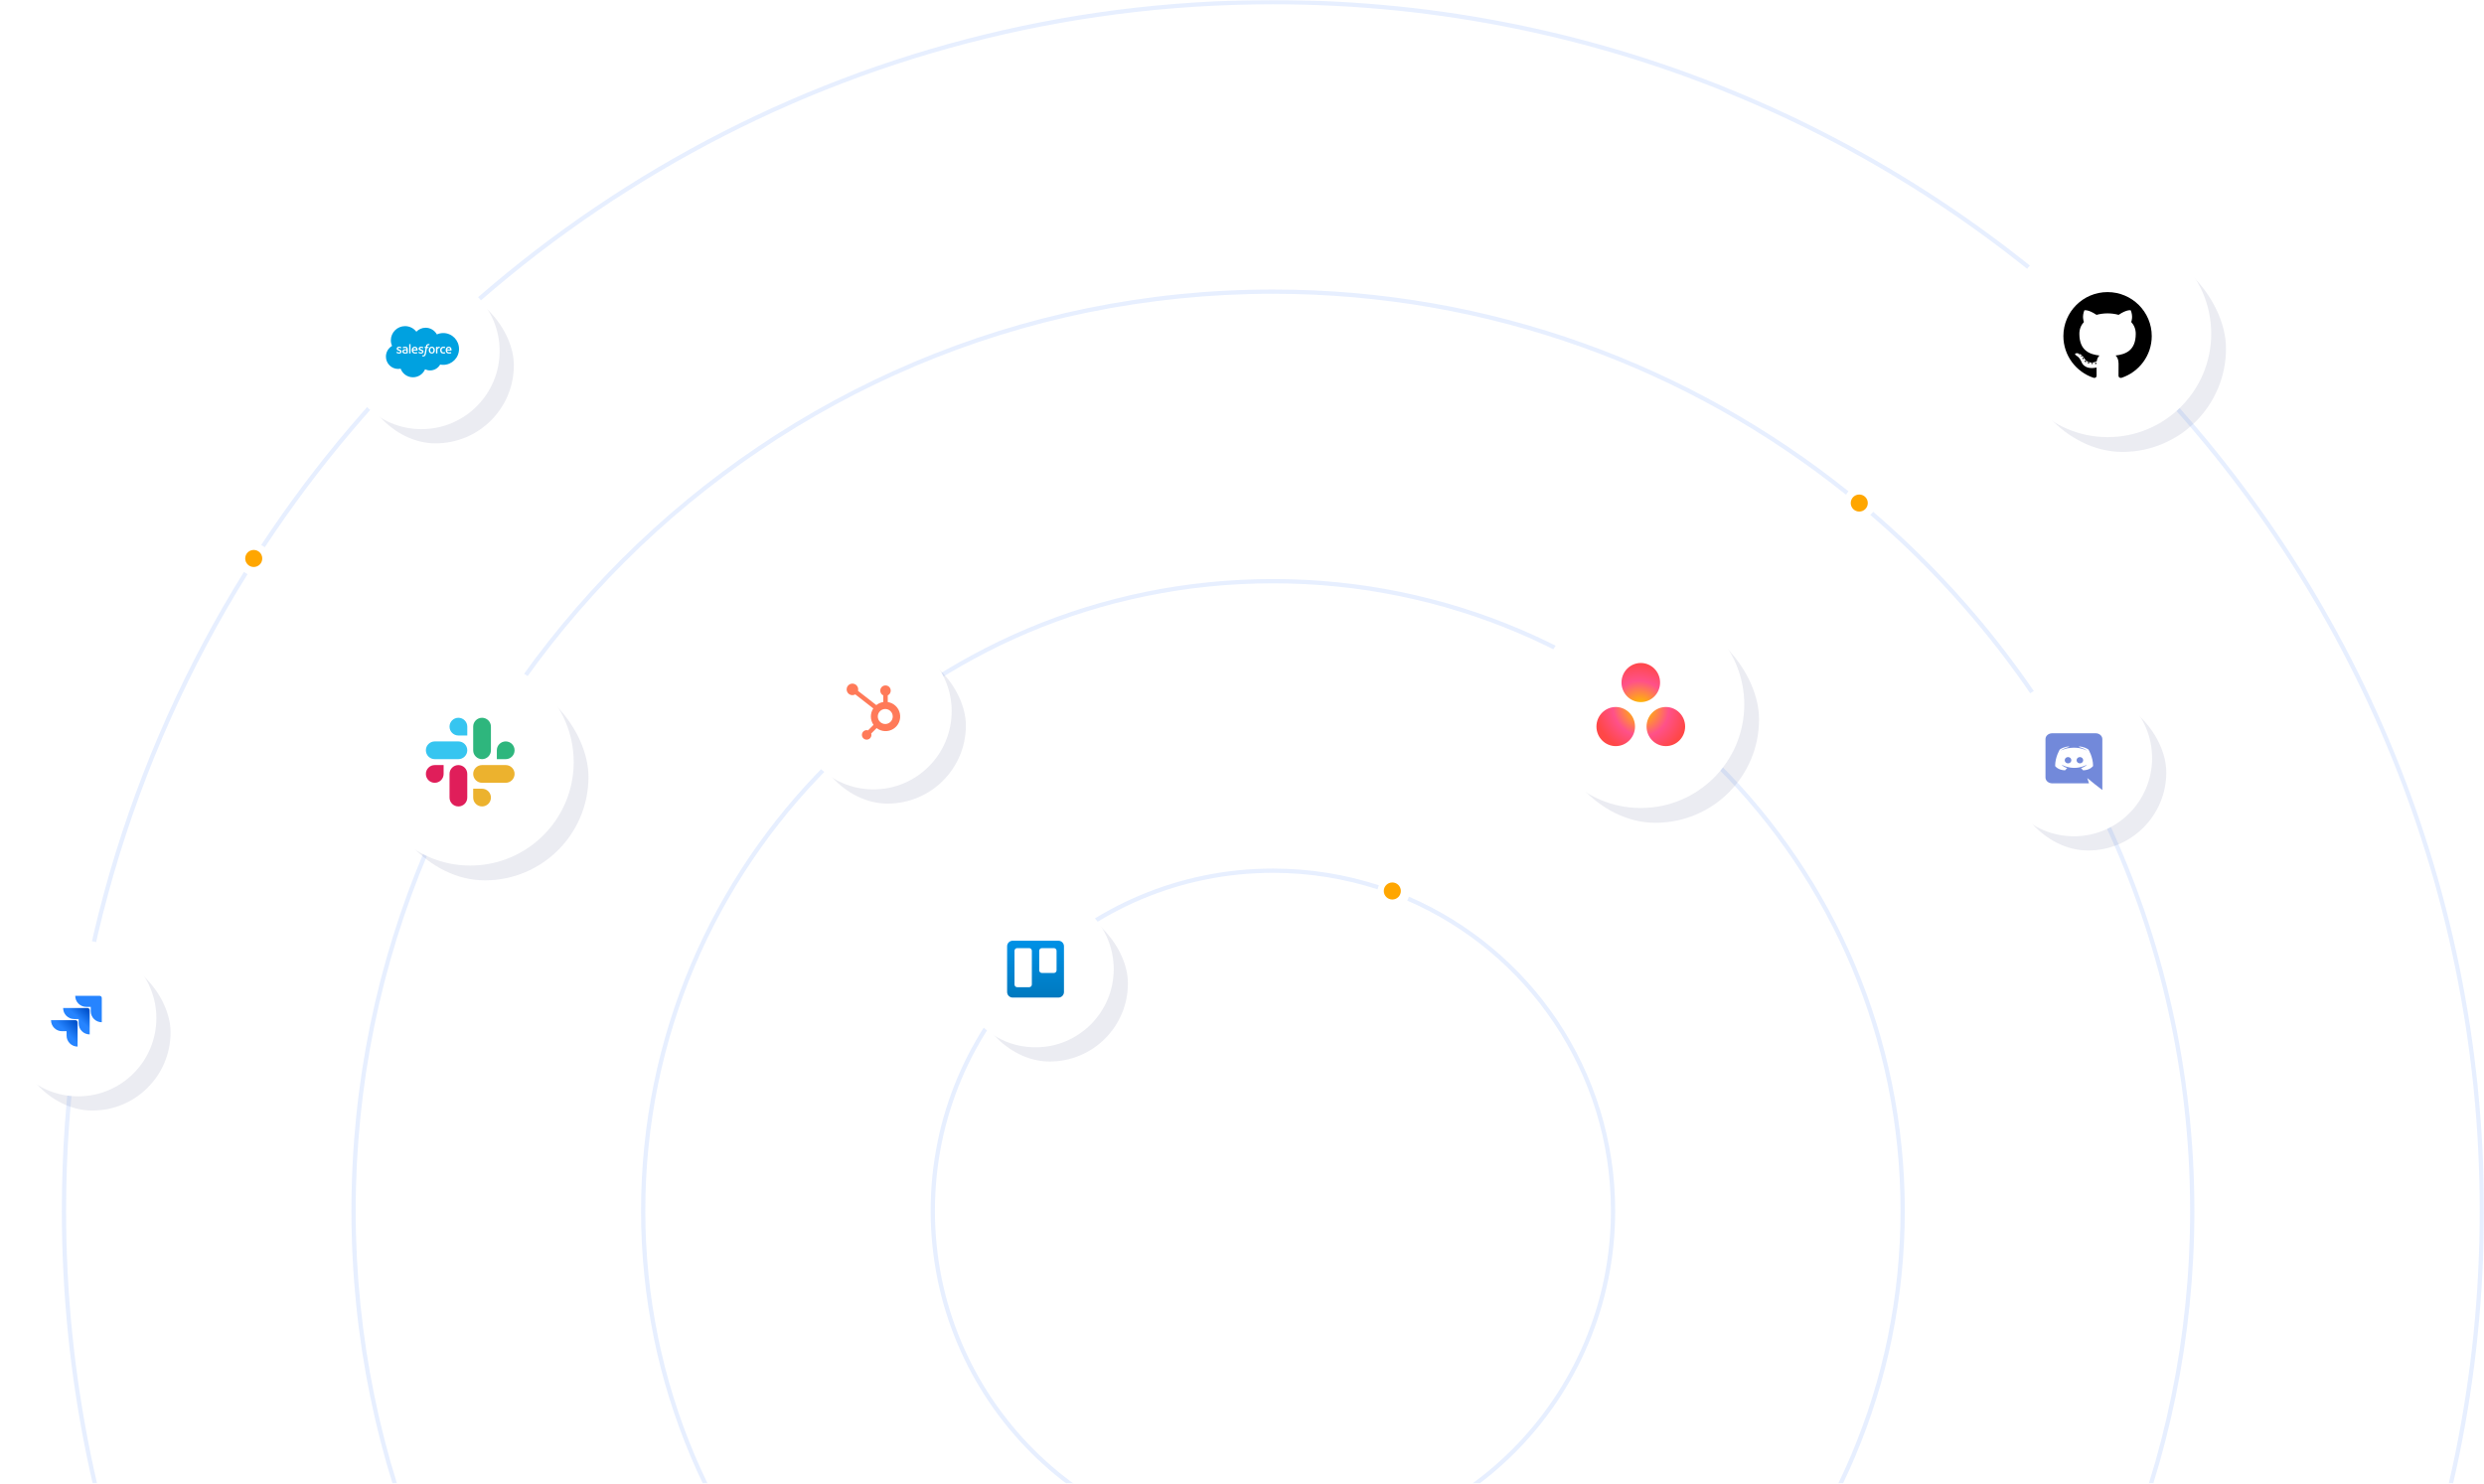 <svg width="1165" height="696" viewBox="0 0 1165 696" fill="none" xmlns="http://www.w3.org/2000/svg">
<mask id="mask0" mask-type="alpha" maskUnits="userSpaceOnUse" x="0" y="0" width="1165" height="696">
<rect width="1165" height="696" transform="matrix(1 0 0 -1 0 696)" fill="#C4C4C4"/>
</mask>
<g mask="url(#mask0)">
<path opacity="0.6" fill-rule="evenodd" clip-rule="evenodd" d="M1163 568C1163 880.593 909.592 1134 596.999 1134C284.406 1134 31 880.593 31 568C31 458.388 62.158 356.054 116.101 269.371C115.495 269.075 114.936 268.701 114.434 268.262C60.281 355.263 29 457.978 29 568C29 881.698 283.302 1136 596.999 1136C910.697 1136 1165 881.698 1165 568C1165 254.302 910.697 0 596.999 0C398.664 0 224.072 101.654 122.482 255.704C123.097 255.979 123.669 256.335 124.183 256.757C225.42 103.276 399.383 2 596.999 2C909.592 2 1163 255.407 1163 568ZM596.998 998.174C834.576 998.174 1027.17 805.578 1027.17 568C1027.17 437.415 968.986 320.421 877.126 241.528C877.659 241.119 878.135 240.641 878.542 240.107C970.763 319.366 1029.17 436.862 1029.17 568C1029.17 806.683 835.681 1000.17 596.998 1000.17C358.315 1000.17 164.824 806.683 164.824 568C164.824 329.317 358.315 135.826 596.998 135.826C699.127 135.826 792.982 171.252 866.945 230.485C866.497 230.981 866.114 231.536 865.809 232.138C792.171 173.124 698.706 137.826 596.998 137.826C359.419 137.826 166.824 330.421 166.824 568C166.824 805.578 359.419 998.174 596.998 998.174ZM891.347 568C891.347 730.564 759.563 862.348 596.999 862.348C434.436 862.348 302.652 730.564 302.652 568C302.652 405.436 434.436 273.652 596.999 273.652C759.563 273.652 891.347 405.436 891.347 568ZM893.347 568C893.347 731.668 760.668 864.348 596.999 864.348C433.331 864.348 300.652 731.668 300.652 568C300.652 404.332 433.331 271.652 596.999 271.652C760.668 271.652 893.347 404.332 893.347 568ZM755.52 568C755.52 655.549 684.547 726.522 596.998 726.522C509.449 726.522 438.476 655.549 438.476 568C438.476 480.451 509.449 409.479 596.998 409.479C614.141 409.479 630.649 412.2 646.112 417.234C646.229 416.564 646.435 415.924 646.717 415.327C631.062 410.232 614.352 407.479 596.998 407.479C508.344 407.479 436.476 479.347 436.476 568C436.476 656.654 508.344 728.522 596.998 728.522C685.651 728.522 757.52 656.654 757.52 568C757.52 502.012 717.702 445.324 660.782 420.651C660.593 421.301 660.319 421.915 659.972 422.48C716.191 446.842 755.52 502.828 755.52 568Z" fill="#D7E5FF"/>
<g filter="url(#filter0_d)">
<circle cx="872" cy="236" r="4" fill="#FFA600"/>
</g>
<g filter="url(#filter1_d)">
<circle cx="653" cy="418" r="4" fill="#FFA600"/>
</g>
<g filter="url(#filter2_d)">
<circle cx="119" cy="262" r="4" fill="#FFA600"/>
</g>
<g opacity="0.1" filter="url(#filter3_f)">
<rect x="727.929" y="288.934" width="97.067" height="97.067" rx="48.533" fill="#343C7B"/>
</g>
<circle cx="769.533" cy="330.533" r="48.533" fill="white"/>
<g clip-path="url(#clip0)">
<path d="M781.287 331.68C776.289 331.68 772.239 335.788 772.239 340.855C772.239 345.923 776.289 350.031 781.287 350.031C786.283 350.031 790.333 345.923 790.333 340.855C790.333 335.788 786.283 331.68 781.287 331.68V331.68ZM757.781 331.68C752.784 331.681 748.733 335.788 748.733 340.856C748.733 345.923 752.784 350.031 757.781 350.031C762.778 350.031 766.828 345.923 766.828 340.856C766.828 335.788 762.778 331.68 757.78 331.68H757.781V331.68ZM778.581 320.211C778.581 325.278 774.53 329.387 769.534 329.387C764.537 329.387 760.486 325.278 760.486 320.211C760.486 315.143 764.537 311.035 769.534 311.035C774.53 311.035 778.58 315.143 778.58 320.211H778.581Z" fill="url(#paint0_radial)"/>
</g>
<g opacity="0.1" filter="url(#filter4_f)">
<rect x="178.929" y="315.934" width="97.067" height="97.067" rx="48.533" fill="#343C7B"/>
</g>
<circle cx="220.533" cy="357.533" r="48.533" fill="white"/>
<g clip-path="url(#clip1)">
<path fill-rule="evenodd" clip-rule="evenodd" d="M214.99 336.734C212.69 336.736 210.829 338.599 210.831 340.894C210.829 343.189 212.692 345.051 214.991 345.053H219.152V340.895C219.154 338.6 217.291 336.738 214.99 336.734C214.991 336.734 214.991 336.734 214.99 336.734V336.734ZM214.99 347.828H203.898C201.598 347.829 199.736 349.692 199.737 351.987C199.734 354.282 201.597 356.144 203.896 356.148H214.99C217.289 356.146 219.152 354.284 219.15 351.989C219.152 349.692 217.289 347.829 214.99 347.828V347.828Z" fill="#36C5F0"/>
<path fill-rule="evenodd" clip-rule="evenodd" d="M241.338 351.987C241.34 349.692 239.477 347.829 237.178 347.828C234.878 347.829 233.015 349.692 233.017 351.987V356.148H237.178C239.477 356.146 241.34 354.284 241.338 351.987ZM230.245 351.987V340.894C230.247 338.6 228.386 336.738 226.086 336.734C223.786 336.736 221.924 338.599 221.925 340.894V351.987C221.922 354.282 223.785 356.144 226.084 356.148C228.384 356.146 230.247 354.284 230.245 351.987Z" fill="#2EB67D"/>
<path fill-rule="evenodd" clip-rule="evenodd" d="M226.086 378.333C228.386 378.331 230.248 376.469 230.247 374.174C230.248 371.879 228.386 370.016 226.086 370.015H221.925V374.174C221.924 376.467 223.786 378.33 226.086 378.333ZM226.086 367.238H237.179C239.479 367.236 241.342 365.374 241.34 363.079C241.343 360.784 239.481 358.921 237.181 358.918H226.088C223.788 358.92 221.925 360.782 221.927 363.077C221.925 365.374 223.786 367.236 226.086 367.238V367.238Z" fill="#ECB22E"/>
<path fill-rule="evenodd" clip-rule="evenodd" d="M199.737 363.081C199.736 365.376 201.598 367.239 203.898 367.24C206.198 367.239 208.06 365.376 208.059 363.081V358.922H203.898C201.598 358.924 199.736 360.786 199.737 363.081ZM210.831 363.081V374.174C210.827 376.469 212.69 378.332 214.99 378.335C217.289 378.334 219.152 376.471 219.15 374.176V363.084C219.154 360.789 217.291 358.927 214.991 358.924C212.69 358.924 210.829 360.786 210.831 363.081C210.831 363.083 210.831 363.081 210.831 363.081Z" fill="#E01E5A"/>
</g>
<g opacity="0.1" filter="url(#filter5_f)">
<rect x="946.929" y="114.934" width="97.067" height="97.067" rx="48.533" fill="#343C7B"/>
</g>
<circle cx="988.533" cy="156.533" r="48.533" fill="white"/>
<g clip-path="url(#clip2)">
<path d="M988.45 137.035C977.008 137.035 967.73 146.273 967.73 157.668C967.73 166.785 973.667 174.519 981.9 177.247C982.935 177.438 983.315 176.8 983.315 176.255C983.315 175.763 983.296 174.137 983.287 172.413C977.523 173.661 976.306 169.979 976.306 169.979C975.364 167.594 974.006 166.96 974.006 166.96C972.126 165.679 974.148 165.705 974.148 165.705C976.228 165.851 977.324 167.832 977.324 167.832C979.172 170.986 982.171 170.074 983.353 169.547C983.539 168.213 984.076 167.303 984.669 166.788C980.067 166.266 975.229 164.497 975.229 156.591C975.229 154.338 976.038 152.498 977.364 151.053C977.149 150.533 976.439 148.434 977.564 145.592C977.564 145.592 979.304 145.038 983.264 147.707C984.916 147.25 986.689 147.021 988.45 147.013C990.211 147.021 991.984 147.25 993.64 147.707C997.595 145.038 999.333 145.592 999.333 145.592C1000.46 148.434 999.751 150.533 999.536 151.053C1000.86 152.498 1001.67 154.338 1001.67 156.591C1001.67 164.516 996.821 166.261 992.207 166.772C992.95 167.412 993.613 168.668 993.613 170.592C993.613 173.353 993.589 175.575 993.589 176.255C993.589 176.804 993.961 177.447 995.012 177.245C1003.24 174.513 1009.17 166.782 1009.17 157.668C1009.17 146.273 999.893 137.035 988.45 137.035Z" fill="black"/>
<path d="M975.489 166.428C975.444 166.53 975.282 166.561 975.134 166.491C974.984 166.424 974.899 166.284 974.948 166.181C974.993 166.075 975.155 166.046 975.305 166.117C975.456 166.184 975.541 166.325 975.489 166.428V166.428ZM976.508 167.334C976.41 167.425 976.216 167.382 976.085 167.238C975.95 167.094 975.924 166.902 976.025 166.809C976.127 166.718 976.314 166.761 976.45 166.905C976.585 167.05 976.612 167.241 976.508 167.334L976.508 167.334ZM977.208 168.492C977.081 168.58 976.873 168.498 976.745 168.314C976.618 168.131 976.618 167.911 976.748 167.823C976.876 167.734 977.081 167.814 977.211 167.996C977.337 168.182 977.337 168.402 977.208 168.492L977.208 168.492ZM978.39 169.834C978.276 169.959 978.035 169.925 977.858 169.755C977.677 169.589 977.626 169.353 977.74 169.228C977.855 169.103 978.098 169.138 978.276 169.307C978.456 169.473 978.511 169.711 978.39 169.834H978.39ZM979.918 170.287C979.868 170.449 979.635 170.522 979.401 170.454C979.166 170.383 979.013 170.194 979.06 170.03C979.109 169.868 979.343 169.791 979.579 169.865C979.813 169.935 979.967 170.123 979.918 170.287H979.918ZM981.658 170.479C981.663 170.65 981.464 170.791 981.218 170.794C980.97 170.799 980.77 170.661 980.767 170.494C980.767 170.322 980.962 170.182 981.209 170.178C981.456 170.174 981.658 170.31 981.658 170.479V170.479ZM983.366 170.414C983.396 170.58 983.224 170.751 982.98 170.796C982.739 170.84 982.517 170.737 982.486 170.573C982.456 170.403 982.631 170.232 982.871 170.188C983.116 170.146 983.335 170.245 983.366 170.414" fill="black"/>
</g>
<g opacity="0.1" filter="url(#filter6_f)">
<rect x="455.664" y="424.668" width="73.333" height="73.333" rx="36.667" fill="#343C7B"/>
</g>
<circle cx="485.666" cy="454.667" r="36.667" fill="white"/>
<g clip-path="url(#clip3)">
<path d="M496.398 441.332H474.94C473.502 441.332 472.336 442.498 472.336 443.936V465.395C472.336 466.833 473.502 467.999 474.94 467.999H496.398C497.837 467.999 499.003 466.833 499.003 465.395V443.936C499.003 442.498 497.837 441.332 496.398 441.332Z" fill="url(#paint1_linear)"/>
<path d="M494.281 444.797H488.648C487.958 444.797 487.398 445.357 487.398 446.047V455.214C487.398 455.904 487.958 456.464 488.648 456.464H494.281C494.972 456.464 495.531 455.904 495.531 455.214V446.047C495.531 445.357 494.972 444.797 494.281 444.797Z" fill="white"/>
<path d="M482.688 444.797H477.054C476.364 444.797 475.804 445.357 475.804 446.047V461.88C475.804 462.571 476.364 463.13 477.054 463.13H482.688C483.378 463.13 483.938 462.571 483.938 461.88V446.047C483.938 445.357 483.378 444.797 482.688 444.797Z" fill="white"/>
</g>
<g opacity="0.1" filter="url(#filter7_f)">
<rect x="167.664" y="134.668" width="73.333" height="73.333" rx="36.667" fill="#343C7B"/>
</g>
<circle cx="197.666" cy="164.667" r="36.667" fill="white"/>
<g clip-path="url(#clip4)">
<path d="M195.267 155.617C196.373 154.465 197.912 153.751 199.615 153.751C201.878 153.751 203.853 155.013 204.904 156.886C205.818 156.478 206.83 156.251 207.894 156.251C211.976 156.251 215.285 159.589 215.285 163.707C215.285 167.825 211.976 171.163 207.894 171.163C207.405 171.163 206.917 171.115 206.438 171.018C205.512 172.67 203.747 173.786 201.722 173.786C200.874 173.786 200.072 173.59 199.358 173.242C198.419 175.45 196.232 176.998 193.683 176.998C191.029 176.998 188.767 175.318 187.898 172.963C187.519 173.043 187.126 173.085 186.722 173.085C183.562 173.085 181 170.497 181 167.303C181 165.163 182.151 163.294 183.861 162.295C183.509 161.484 183.313 160.59 183.313 159.65C183.313 155.977 186.295 153 189.972 153C192.132 153 194.051 154.027 195.267 155.617Z" fill="#00A1E0"/>
<path d="M185.963 165.447C185.942 165.503 185.971 165.515 185.978 165.525C186.042 165.572 186.108 165.605 186.174 165.643C186.524 165.828 186.854 165.883 187.199 165.883C187.902 165.883 188.339 165.509 188.339 164.906V164.895C188.339 164.338 187.846 164.136 187.384 163.99L187.324 163.97C186.975 163.857 186.674 163.759 186.674 163.53V163.517C186.674 163.321 186.85 163.176 187.122 163.176C187.425 163.176 187.785 163.277 188.016 163.405C188.016 163.405 188.084 163.449 188.109 163.383C188.123 163.348 188.24 163.032 188.252 162.998C188.265 162.961 188.242 162.934 188.218 162.919C187.954 162.758 187.588 162.648 187.21 162.648L187.14 162.649C186.496 162.649 186.047 163.038 186.047 163.595V163.607C186.047 164.194 186.543 164.385 187.007 164.518L187.082 164.541C187.42 164.645 187.712 164.734 187.712 164.972V164.984C187.712 165.202 187.522 165.364 187.217 165.364C187.098 165.364 186.719 165.362 186.311 165.103C186.261 165.074 186.233 165.053 186.194 165.03C186.174 165.018 186.124 164.996 186.102 165.062L185.963 165.447V165.447ZM196.259 165.447C196.238 165.503 196.267 165.515 196.274 165.525C196.338 165.572 196.404 165.605 196.47 165.643C196.819 165.828 197.15 165.883 197.495 165.883C198.198 165.883 198.635 165.509 198.635 164.906V164.895C198.635 164.338 198.142 164.136 197.679 163.99L197.619 163.97C197.271 163.857 196.97 163.759 196.97 163.53V163.517C196.97 163.321 197.146 163.176 197.418 163.176C197.721 163.176 198.08 163.277 198.312 163.405C198.312 163.405 198.38 163.449 198.405 163.383C198.418 163.348 198.536 163.032 198.548 162.998C198.561 162.961 198.538 162.934 198.514 162.919C198.249 162.758 197.884 162.648 197.506 162.648L197.436 162.649C196.792 162.649 196.343 163.038 196.343 163.595V163.607C196.343 164.194 196.838 164.385 197.303 164.518L197.378 164.541C197.716 164.645 198.008 164.734 198.008 164.972V164.984C198.008 165.202 197.818 165.364 197.512 165.364C197.394 165.364 197.015 165.362 196.606 165.103C196.557 165.074 196.528 165.054 196.491 165.03C196.478 165.022 196.418 164.999 196.398 165.062L196.259 165.447V165.447ZM203.288 164.267C203.288 164.608 203.224 164.876 203.099 165.065C202.976 165.253 202.789 165.344 202.528 165.344C202.267 165.344 202.081 165.254 201.959 165.065C201.836 164.876 201.773 164.608 201.773 164.267C201.773 163.928 201.836 163.66 201.959 163.472C202.081 163.287 202.267 163.196 202.528 163.196C202.789 163.196 202.976 163.287 203.1 163.472C203.224 163.66 203.288 163.927 203.288 164.267V164.267ZM203.875 163.636C203.817 163.442 203.727 163.27 203.608 163.127C203.488 162.983 203.337 162.868 203.157 162.784C202.978 162.7 202.766 162.658 202.528 162.658C202.29 162.658 202.078 162.7 201.898 162.784C201.719 162.868 201.567 162.983 201.447 163.127C201.328 163.27 201.238 163.442 201.18 163.636C201.123 163.83 201.094 164.042 201.094 164.267C201.094 164.493 201.123 164.705 201.18 164.898C201.238 165.093 201.328 165.265 201.448 165.408C201.567 165.552 201.719 165.667 201.898 165.748C202.078 165.83 202.29 165.871 202.528 165.871C202.766 165.871 202.977 165.83 203.157 165.748C203.336 165.667 203.488 165.552 203.608 165.408C203.728 165.265 203.817 165.093 203.875 164.898C203.933 164.705 203.961 164.492 203.961 164.267C203.961 164.043 203.933 163.83 203.875 163.636V163.636ZM208.696 165.253C208.676 165.196 208.621 165.218 208.621 165.218C208.536 165.251 208.445 165.281 208.348 165.296C208.25 165.311 208.142 165.319 208.026 165.319C207.742 165.319 207.516 165.234 207.355 165.067C207.193 164.9 207.102 164.63 207.103 164.265C207.104 163.932 207.184 163.682 207.328 163.492C207.471 163.302 207.689 163.205 207.979 163.205C208.222 163.205 208.406 163.233 208.6 163.294C208.6 163.294 208.646 163.314 208.668 163.253C208.719 163.111 208.757 163.009 208.812 162.852C208.828 162.808 208.79 162.788 208.776 162.783C208.7 162.753 208.52 162.705 208.384 162.684C208.257 162.665 208.109 162.655 207.944 162.655C207.697 162.655 207.477 162.697 207.289 162.781C207.102 162.864 206.942 162.979 206.816 163.123C206.69 163.267 206.595 163.439 206.531 163.633C206.467 163.827 206.435 164.04 206.435 164.265C206.435 164.752 206.566 165.145 206.826 165.434C207.086 165.723 207.476 165.87 207.985 165.87C208.286 165.87 208.594 165.809 208.816 165.721C208.816 165.721 208.858 165.701 208.84 165.652L208.696 165.253V165.253ZM209.723 163.941C209.751 163.752 209.803 163.595 209.884 163.472C210.005 163.286 210.191 163.184 210.452 163.184C210.712 163.184 210.885 163.287 211.008 163.472C211.09 163.595 211.126 163.759 211.14 163.941H209.723ZM211.699 163.526C211.65 163.338 211.526 163.148 211.445 163.061C211.317 162.923 211.192 162.827 211.068 162.773C210.906 162.704 210.711 162.658 210.499 162.658C210.25 162.658 210.025 162.699 209.843 162.785C209.659 162.871 209.506 162.988 209.385 163.134C209.264 163.28 209.174 163.453 209.116 163.65C209.058 163.846 209.028 164.06 209.028 164.285C209.028 164.514 209.059 164.727 209.119 164.919C209.179 165.112 209.276 165.283 209.407 165.424C209.537 165.566 209.705 165.678 209.907 165.755C210.106 165.832 210.349 165.872 210.628 165.872C211.202 165.87 211.504 165.742 211.629 165.673C211.651 165.661 211.672 165.639 211.645 165.578L211.515 165.214C211.496 165.16 211.441 165.18 211.441 165.18C211.298 165.233 211.096 165.327 210.625 165.326C210.317 165.326 210.088 165.235 209.945 165.093C209.798 164.947 209.726 164.733 209.714 164.432L211.701 164.434C211.701 164.434 211.753 164.433 211.759 164.382C211.761 164.36 211.827 163.974 211.699 163.526V163.526ZM193.808 163.941C193.836 163.752 193.888 163.595 193.968 163.472C194.09 163.286 194.276 163.184 194.536 163.184C194.797 163.184 194.97 163.287 195.094 163.472C195.175 163.595 195.211 163.759 195.225 163.941H193.808V163.941ZM195.784 163.526C195.734 163.338 195.611 163.148 195.53 163.061C195.402 162.923 195.277 162.827 195.153 162.773C194.991 162.704 194.796 162.658 194.583 162.658C194.336 162.658 194.11 162.699 193.927 162.785C193.744 162.871 193.59 162.988 193.47 163.134C193.349 163.28 193.258 163.453 193.201 163.65C193.143 163.846 193.113 164.06 193.113 164.285C193.113 164.514 193.143 164.727 193.204 164.919C193.264 165.112 193.361 165.283 193.492 165.424C193.622 165.566 193.79 165.678 193.991 165.755C194.191 165.832 194.434 165.872 194.713 165.872C195.287 165.87 195.589 165.742 195.713 165.673C195.735 165.661 195.756 165.639 195.73 165.578L195.601 165.214C195.581 165.16 195.525 165.18 195.525 165.18C195.383 165.233 195.182 165.327 194.709 165.326C194.402 165.326 194.173 165.235 194.03 165.093C193.883 164.947 193.811 164.733 193.798 164.432L195.786 164.434C195.786 164.434 195.838 164.433 195.843 164.382C195.845 164.36 195.912 163.974 195.784 163.526V163.526ZM189.512 165.243C189.434 165.181 189.424 165.165 189.397 165.125C189.358 165.064 189.338 164.977 189.338 164.866C189.338 164.692 189.396 164.566 189.516 164.482C189.514 164.482 189.687 164.333 190.092 164.338C190.377 164.342 190.631 164.384 190.631 164.384V165.287H190.632C190.632 165.287 190.379 165.342 190.095 165.359C189.69 165.383 189.511 165.242 189.512 165.243V165.243ZM190.303 163.846C190.222 163.84 190.118 163.837 189.993 163.837C189.822 163.837 189.658 163.858 189.503 163.9C189.348 163.941 189.208 164.006 189.088 164.092C188.968 164.178 188.87 164.29 188.8 164.42C188.73 164.551 188.694 164.705 188.694 164.878C188.694 165.054 188.724 165.207 188.785 165.332C188.845 165.457 188.933 165.562 189.044 165.643C189.155 165.723 189.291 165.782 189.449 165.818C189.605 165.854 189.782 165.872 189.975 165.872C190.179 165.872 190.382 165.855 190.579 165.821C190.774 165.788 191.013 165.74 191.079 165.725C191.126 165.713 191.172 165.701 191.219 165.689C191.268 165.677 191.264 165.624 191.264 165.624L191.263 163.807C191.263 163.408 191.157 163.113 190.947 162.929C190.738 162.747 190.431 162.654 190.034 162.654C189.885 162.654 189.645 162.675 189.502 162.704C189.502 162.704 189.068 162.788 188.889 162.927C188.889 162.927 188.85 162.952 188.871 163.007L189.012 163.385C189.03 163.434 189.077 163.417 189.077 163.417C189.077 163.417 189.092 163.411 189.11 163.401C189.492 163.193 189.976 163.199 189.976 163.199C190.191 163.199 190.356 163.242 190.467 163.327C190.575 163.411 190.631 163.536 190.631 163.801V163.885C190.46 163.86 190.303 163.846 190.303 163.846V163.846ZM206.331 162.822C206.346 162.777 206.315 162.756 206.301 162.751C206.268 162.738 206.099 162.702 205.968 162.694C205.719 162.679 205.58 162.721 205.456 162.776C205.333 162.832 205.196 162.922 205.12 163.024V162.782C205.12 162.748 205.096 162.722 205.063 162.722H204.553C204.52 162.722 204.496 162.748 204.496 162.782V165.746C204.496 165.78 204.524 165.807 204.557 165.807H205.079C205.095 165.807 205.11 165.8 205.121 165.789C205.133 165.778 205.139 165.762 205.139 165.746V164.265C205.139 164.067 205.161 163.868 205.205 163.744C205.248 163.621 205.307 163.522 205.379 163.451C205.452 163.381 205.534 163.332 205.624 163.304C205.717 163.275 205.819 163.266 205.891 163.266C205.995 163.266 206.109 163.293 206.109 163.293C206.147 163.297 206.169 163.274 206.182 163.239C206.216 163.148 206.313 162.876 206.331 162.822" fill="white"/>
<path d="M201.436 161.446C201.373 161.427 201.315 161.414 201.24 161.399C201.164 161.386 201.073 161.379 200.97 161.379C200.61 161.379 200.327 161.48 200.128 161.681C199.93 161.88 199.796 162.183 199.729 162.582L199.704 162.717H199.253C199.253 162.717 199.198 162.715 199.187 162.774L199.113 163.188C199.108 163.227 199.125 163.252 199.177 163.252H199.616L199.171 165.739C199.136 165.939 199.096 166.104 199.052 166.229C199.008 166.352 198.966 166.444 198.913 166.511C198.862 166.576 198.814 166.624 198.731 166.652C198.663 166.675 198.584 166.685 198.497 166.685C198.45 166.685 198.386 166.677 198.338 166.668C198.291 166.658 198.266 166.648 198.231 166.633C198.231 166.633 198.18 166.613 198.159 166.665C198.143 166.707 198.026 167.029 198.012 167.069C197.998 167.108 198.017 167.139 198.042 167.148C198.101 167.169 198.144 167.182 198.224 167.201C198.334 167.227 198.428 167.229 198.515 167.229C198.698 167.229 198.865 167.203 199.003 167.153C199.142 167.103 199.263 167.015 199.37 166.897C199.486 166.769 199.559 166.635 199.628 166.452C199.697 166.272 199.756 166.047 199.803 165.785L200.251 163.252H200.905C200.905 163.252 200.96 163.254 200.972 163.194L201.046 162.781C201.051 162.741 201.034 162.717 200.981 162.717H200.346C200.349 162.703 200.378 162.479 200.451 162.268C200.482 162.179 200.54 162.106 200.59 162.056C200.639 162.008 200.695 161.973 200.756 161.953C200.819 161.932 200.891 161.923 200.97 161.923C201.029 161.923 201.088 161.929 201.133 161.939C201.194 161.952 201.218 161.959 201.235 161.964C201.3 161.983 201.308 161.964 201.321 161.933L201.473 161.516C201.489 161.471 201.45 161.452 201.436 161.446ZM192.558 165.744C192.558 165.777 192.534 165.804 192.501 165.804H191.974C191.941 165.804 191.917 165.777 191.917 165.744V161.503C191.917 161.47 191.941 161.443 191.974 161.443H192.501C192.534 161.443 192.558 161.47 192.558 161.503V165.744Z" fill="white"/>
</g>
<g opacity="0.1" filter="url(#filter8_f)">
<rect x="942.664" y="325.668" width="73.333" height="73.333" rx="36.667" fill="#343C7B"/>
</g>
<circle cx="972.666" cy="355.667" r="36.667" fill="white"/>
<g clip-path="url(#clip5)">
<path d="M982.878 344.004H962.459C960.737 344.004 959.335 345.229 959.335 346.746V364.744C959.335 366.262 960.737 367.486 962.459 367.486H979.739L978.932 365.024L980.882 366.608L982.726 368.099L986.002 370.628V346.746C986.002 345.229 984.6 344.004 982.878 344.004ZM976.996 361.389C976.996 361.389 976.448 360.817 975.991 360.311C977.987 359.819 978.749 358.727 978.749 358.727C978.124 359.086 977.53 359.339 976.996 359.512C976.235 359.792 975.503 359.978 974.787 360.085C973.324 360.324 971.983 360.258 970.84 360.072C969.972 359.925 969.225 359.712 968.6 359.499C968.25 359.379 967.869 359.233 967.488 359.046C967.442 359.02 967.396 359.007 967.351 358.98C967.32 358.967 967.305 358.953 967.29 358.94C967.015 358.807 966.863 358.714 966.863 358.714C966.863 358.714 967.595 359.779 969.53 360.284C969.073 360.79 968.509 361.389 968.509 361.389C965.141 361.296 963.861 359.366 963.861 359.366C963.861 355.08 966.055 351.605 966.055 351.605C968.25 350.167 970.337 350.207 970.337 350.207L970.49 350.367C967.747 351.059 966.482 352.111 966.482 352.111C966.482 352.111 966.817 351.951 967.381 351.725C969.012 351.099 970.307 350.926 970.84 350.886C970.932 350.873 971.008 350.86 971.099 350.86C972.12 350.743 973.154 350.734 974.177 350.833C975.625 350.979 977.179 351.352 978.764 352.111C978.764 352.111 977.56 351.113 974.97 350.42L975.183 350.207C975.183 350.207 977.271 350.167 979.465 351.605C979.465 351.605 981.659 355.08 981.659 359.366C981.659 359.366 980.364 361.296 976.996 361.389V361.389ZM969.911 355.173C969.042 355.173 968.356 355.838 968.356 356.65C968.356 357.462 969.057 358.128 969.911 358.128C970.779 358.128 971.465 357.462 971.465 356.65C971.48 355.838 970.779 355.173 969.911 355.173H969.911ZM975.473 355.173C974.604 355.173 973.918 355.838 973.918 356.65C973.918 357.462 974.619 358.128 975.473 358.128C976.341 358.128 977.027 357.462 977.027 356.65C977.027 355.838 976.341 355.173 975.473 355.173Z" fill="#7289DA"/>
</g>
<g opacity="0.1" filter="url(#filter9_f)">
<rect x="6.664" y="447.668" width="73.333" height="73.333" rx="36.667" fill="#343C7B"/>
</g>
<circle cx="36.667" cy="477.667" r="36.667" fill="white"/>
<g clip-path="url(#clip6)">
<path d="M46.742 467.188H35.277C35.277 468.56 35.822 469.877 36.793 470.847C37.764 471.818 39.08 472.363 40.453 472.363H42.565V474.403C42.567 477.259 44.881 479.573 47.737 479.575V468.182C47.737 467.633 47.292 467.188 46.742 467.188Z" fill="#2684FF"/>
<path d="M41.067 472.898H29.602C29.603 475.754 31.918 478.069 34.774 478.071H36.886V480.117C36.89 482.973 39.206 485.286 42.062 485.286V473.893C42.062 473.344 41.617 472.899 41.067 472.899V472.898Z" fill="url(#paint2_linear)"/>
<path d="M35.392 478.609H23.926C23.926 481.468 26.243 483.785 29.102 483.785H31.22V485.824C31.222 488.678 33.533 490.991 36.386 490.997V479.604C36.386 479.055 35.941 478.609 35.392 478.609Z" fill="url(#paint3_linear)"/>
</g>
<g opacity="0.1" filter="url(#filter10_f)">
<rect x="379.664" y="303.668" width="73.333" height="73.333" rx="36.667" fill="#343C7B"/>
</g>
<circle cx="409.667" cy="333.667" r="36.667" fill="white"/>
<g clip-path="url(#clip7)">
<path d="M416.358 329.358V326.227C416.772 326.033 417.122 325.726 417.368 325.342C417.614 324.957 417.746 324.51 417.748 324.053V323.981C417.748 322.649 416.669 321.57 415.337 321.57H415.265C413.933 321.57 412.853 322.649 412.853 323.981V324.053C412.855 324.51 412.987 324.957 413.233 325.342C413.479 325.726 413.83 326.033 414.244 326.227V329.358C413.054 329.541 411.934 330.034 410.997 330.788L402.408 324.098C402.469 323.877 402.501 323.65 402.505 323.422C402.506 322.884 402.347 322.358 402.049 321.911C401.752 321.464 401.328 321.114 400.832 320.908C400.336 320.701 399.789 320.647 399.262 320.751C398.735 320.854 398.25 321.112 397.869 321.492C397.489 321.871 397.229 322.355 397.123 322.882C397.018 323.409 397.071 323.956 397.276 324.452C397.481 324.949 397.828 325.374 398.275 325.673C398.721 325.973 399.246 326.133 399.784 326.133C400.254 326.131 400.715 326.006 401.122 325.769L409.58 332.351C408.025 334.7 408.066 337.761 409.684 340.067L407.112 342.64C406.904 342.573 406.687 342.538 406.469 342.535C405.237 342.536 404.239 343.535 404.239 344.767C404.24 345.999 405.238 346.998 406.47 346.998C407.702 346.998 408.701 346 408.702 344.768C408.699 344.55 408.664 344.333 408.597 344.126L411.142 341.58C413.416 343.33 416.539 343.481 418.971 341.958C421.403 340.435 422.63 337.559 422.047 334.749C421.464 331.939 419.195 329.789 416.358 329.358V329.358ZM415.303 339.658C414.833 339.671 414.365 339.589 413.927 339.418C413.489 339.247 413.09 338.99 412.753 338.662C412.416 338.334 412.148 337.941 411.965 337.508C411.782 337.075 411.688 336.609 411.688 336.139C411.688 335.669 411.782 335.203 411.965 334.77C412.148 334.337 412.416 333.944 412.753 333.616C413.09 333.288 413.489 333.031 413.927 332.86C414.365 332.689 414.833 332.607 415.303 332.62C417.198 332.686 418.699 334.241 418.701 336.136C418.701 338.032 417.201 339.588 415.307 339.657" fill="#FF7A59"/>
</g>
</g>
<defs>
<filter id="filter0_d" x="863" y="227" width="18" height="18" filterUnits="userSpaceOnUse" color-interpolation-filters="sRGB">
<feFlood flood-opacity="0" result="BackgroundImageFix"/>
<feColorMatrix in="SourceAlpha" type="matrix" values="0 0 0 0 0 0 0 0 0 0 0 0 0 0 0 0 0 0 127 0"/>
<feOffset/>
<feGaussianBlur stdDeviation="2.5"/>
<feColorMatrix type="matrix" values="0 0 0 0 1 0 0 0 0 0.651 0 0 0 0 0 0 0 0 0.8 0"/>
<feBlend mode="normal" in2="BackgroundImageFix" result="effect1_dropShadow"/>
<feBlend mode="normal" in="SourceGraphic" in2="effect1_dropShadow" result="shape"/>
</filter>
<filter id="filter1_d" x="644" y="409" width="18" height="18" filterUnits="userSpaceOnUse" color-interpolation-filters="sRGB">
<feFlood flood-opacity="0" result="BackgroundImageFix"/>
<feColorMatrix in="SourceAlpha" type="matrix" values="0 0 0 0 0 0 0 0 0 0 0 0 0 0 0 0 0 0 127 0"/>
<feOffset/>
<feGaussianBlur stdDeviation="2.5"/>
<feColorMatrix type="matrix" values="0 0 0 0 1 0 0 0 0 0.651 0 0 0 0 0 0 0 0 0.8 0"/>
<feBlend mode="normal" in2="BackgroundImageFix" result="effect1_dropShadow"/>
<feBlend mode="normal" in="SourceGraphic" in2="effect1_dropShadow" result="shape"/>
</filter>
<filter id="filter2_d" x="110" y="253" width="18" height="18" filterUnits="userSpaceOnUse" color-interpolation-filters="sRGB">
<feFlood flood-opacity="0" result="BackgroundImageFix"/>
<feColorMatrix in="SourceAlpha" type="matrix" values="0 0 0 0 0 0 0 0 0 0 0 0 0 0 0 0 0 0 127 0"/>
<feOffset/>
<feGaussianBlur stdDeviation="2.5"/>
<feColorMatrix type="matrix" values="0 0 0 0 1 0 0 0 0 0.651 0 0 0 0 0 0 0 0 0.8 0"/>
<feBlend mode="normal" in2="BackgroundImageFix" result="effect1_dropShadow"/>
<feBlend mode="normal" in="SourceGraphic" in2="effect1_dropShadow" result="shape"/>
</filter>
<filter id="filter3_f" x="653.929" y="214.934" width="245.067" height="245.067" filterUnits="userSpaceOnUse" color-interpolation-filters="sRGB">
<feFlood flood-opacity="0" result="BackgroundImageFix"/>
<feBlend mode="normal" in="SourceGraphic" in2="BackgroundImageFix" result="shape"/>
<feGaussianBlur stdDeviation="37" result="effect1_foregroundBlur"/>
</filter>
<filter id="filter4_f" x="104.929" y="241.934" width="245.067" height="245.067" filterUnits="userSpaceOnUse" color-interpolation-filters="sRGB">
<feFlood flood-opacity="0" result="BackgroundImageFix"/>
<feBlend mode="normal" in="SourceGraphic" in2="BackgroundImageFix" result="shape"/>
<feGaussianBlur stdDeviation="37" result="effect1_foregroundBlur"/>
</filter>
<filter id="filter5_f" x="872.929" y="40.934" width="245.067" height="245.067" filterUnits="userSpaceOnUse" color-interpolation-filters="sRGB">
<feFlood flood-opacity="0" result="BackgroundImageFix"/>
<feBlend mode="normal" in="SourceGraphic" in2="BackgroundImageFix" result="shape"/>
<feGaussianBlur stdDeviation="37" result="effect1_foregroundBlur"/>
</filter>
<filter id="filter6_f" x="381.664" y="350.668" width="221.333" height="221.333" filterUnits="userSpaceOnUse" color-interpolation-filters="sRGB">
<feFlood flood-opacity="0" result="BackgroundImageFix"/>
<feBlend mode="normal" in="SourceGraphic" in2="BackgroundImageFix" result="shape"/>
<feGaussianBlur stdDeviation="37" result="effect1_foregroundBlur"/>
</filter>
<filter id="filter7_f" x="93.664" y="60.668" width="221.333" height="221.333" filterUnits="userSpaceOnUse" color-interpolation-filters="sRGB">
<feFlood flood-opacity="0" result="BackgroundImageFix"/>
<feBlend mode="normal" in="SourceGraphic" in2="BackgroundImageFix" result="shape"/>
<feGaussianBlur stdDeviation="37" result="effect1_foregroundBlur"/>
</filter>
<filter id="filter8_f" x="868.664" y="251.668" width="221.333" height="221.333" filterUnits="userSpaceOnUse" color-interpolation-filters="sRGB">
<feFlood flood-opacity="0" result="BackgroundImageFix"/>
<feBlend mode="normal" in="SourceGraphic" in2="BackgroundImageFix" result="shape"/>
<feGaussianBlur stdDeviation="37" result="effect1_foregroundBlur"/>
</filter>
<filter id="filter9_f" x="-67.336" y="373.668" width="221.333" height="221.333" filterUnits="userSpaceOnUse" color-interpolation-filters="sRGB">
<feFlood flood-opacity="0" result="BackgroundImageFix"/>
<feBlend mode="normal" in="SourceGraphic" in2="BackgroundImageFix" result="shape"/>
<feGaussianBlur stdDeviation="37" result="effect1_foregroundBlur"/>
</filter>
<filter id="filter10_f" x="305.664" y="229.668" width="221.333" height="221.333" filterUnits="userSpaceOnUse" color-interpolation-filters="sRGB">
<feFlood flood-opacity="0" result="BackgroundImageFix"/>
<feBlend mode="normal" in="SourceGraphic" in2="BackgroundImageFix" result="shape"/>
<feGaussianBlur stdDeviation="37" result="effect1_foregroundBlur"/>
</filter>
<radialGradient id="paint0_radial" cx="0" cy="0" r="1" gradientUnits="userSpaceOnUse" gradientTransform="translate(769.539 332.372) rotate(39.326) scale(22.4 20.998)">
<stop offset="0.12" stop-color="#FFB900"/>
<stop offset="0.6" stop-color="#FF5189"/>
<stop offset="0.999" stop-color="#FF4747"/>
</radialGradient>
<linearGradient id="paint1_linear" x1="485.669" y1="441.332" x2="485.669" y2="467.999" gradientUnits="userSpaceOnUse">
<stop stop-color="#0091E6"/>
<stop offset="1" stop-color="#0079BF"/>
</linearGradient>
<linearGradient id="paint2_linear" x1="41.817" y1="472.918" x2="36.969" y2="477.977" gradientUnits="userSpaceOnUse">
<stop offset="0.18" stop-color="#0052CC"/>
<stop offset="1" stop-color="#2684FF"/>
</linearGradient>
<linearGradient id="paint3_linear" x1="36.469" y1="478.666" x2="30.861" y2="484.183" gradientUnits="userSpaceOnUse">
<stop offset="0.18" stop-color="#0052CC"/>
<stop offset="1" stop-color="#2684FF"/>
</linearGradient>
<clipPath id="clip0">
<rect width="41.6" height="41.6" fill="white" transform="translate(748.733 309.734)"/>
</clipPath>
<clipPath id="clip1">
<rect width="41.6" height="41.6" fill="white" transform="translate(199.733 336.734)"/>
</clipPath>
<clipPath id="clip2">
<rect width="41.6" height="41.6" fill="white" transform="translate(967.733 135.734)"/>
</clipPath>
<clipPath id="clip3">
<rect width="26.667" height="26.667" fill="white" transform="translate(472.335 441.332)"/>
</clipPath>
<clipPath id="clip4">
<rect width="34.286" height="24" fill="white" transform="translate(181 153)"/>
</clipPath>
<clipPath id="clip5">
<rect width="26.667" height="26.667" fill="white" transform="translate(959.335 344)"/>
</clipPath>
<clipPath id="clip6">
<rect width="26.667" height="26.667" fill="white" transform="translate(22.5 464.332)"/>
</clipPath>
<clipPath id="clip7">
<rect width="26.667" height="26.667" fill="white" transform="translate(396.336 320.332)"/>
</clipPath>
</defs>
</svg>
